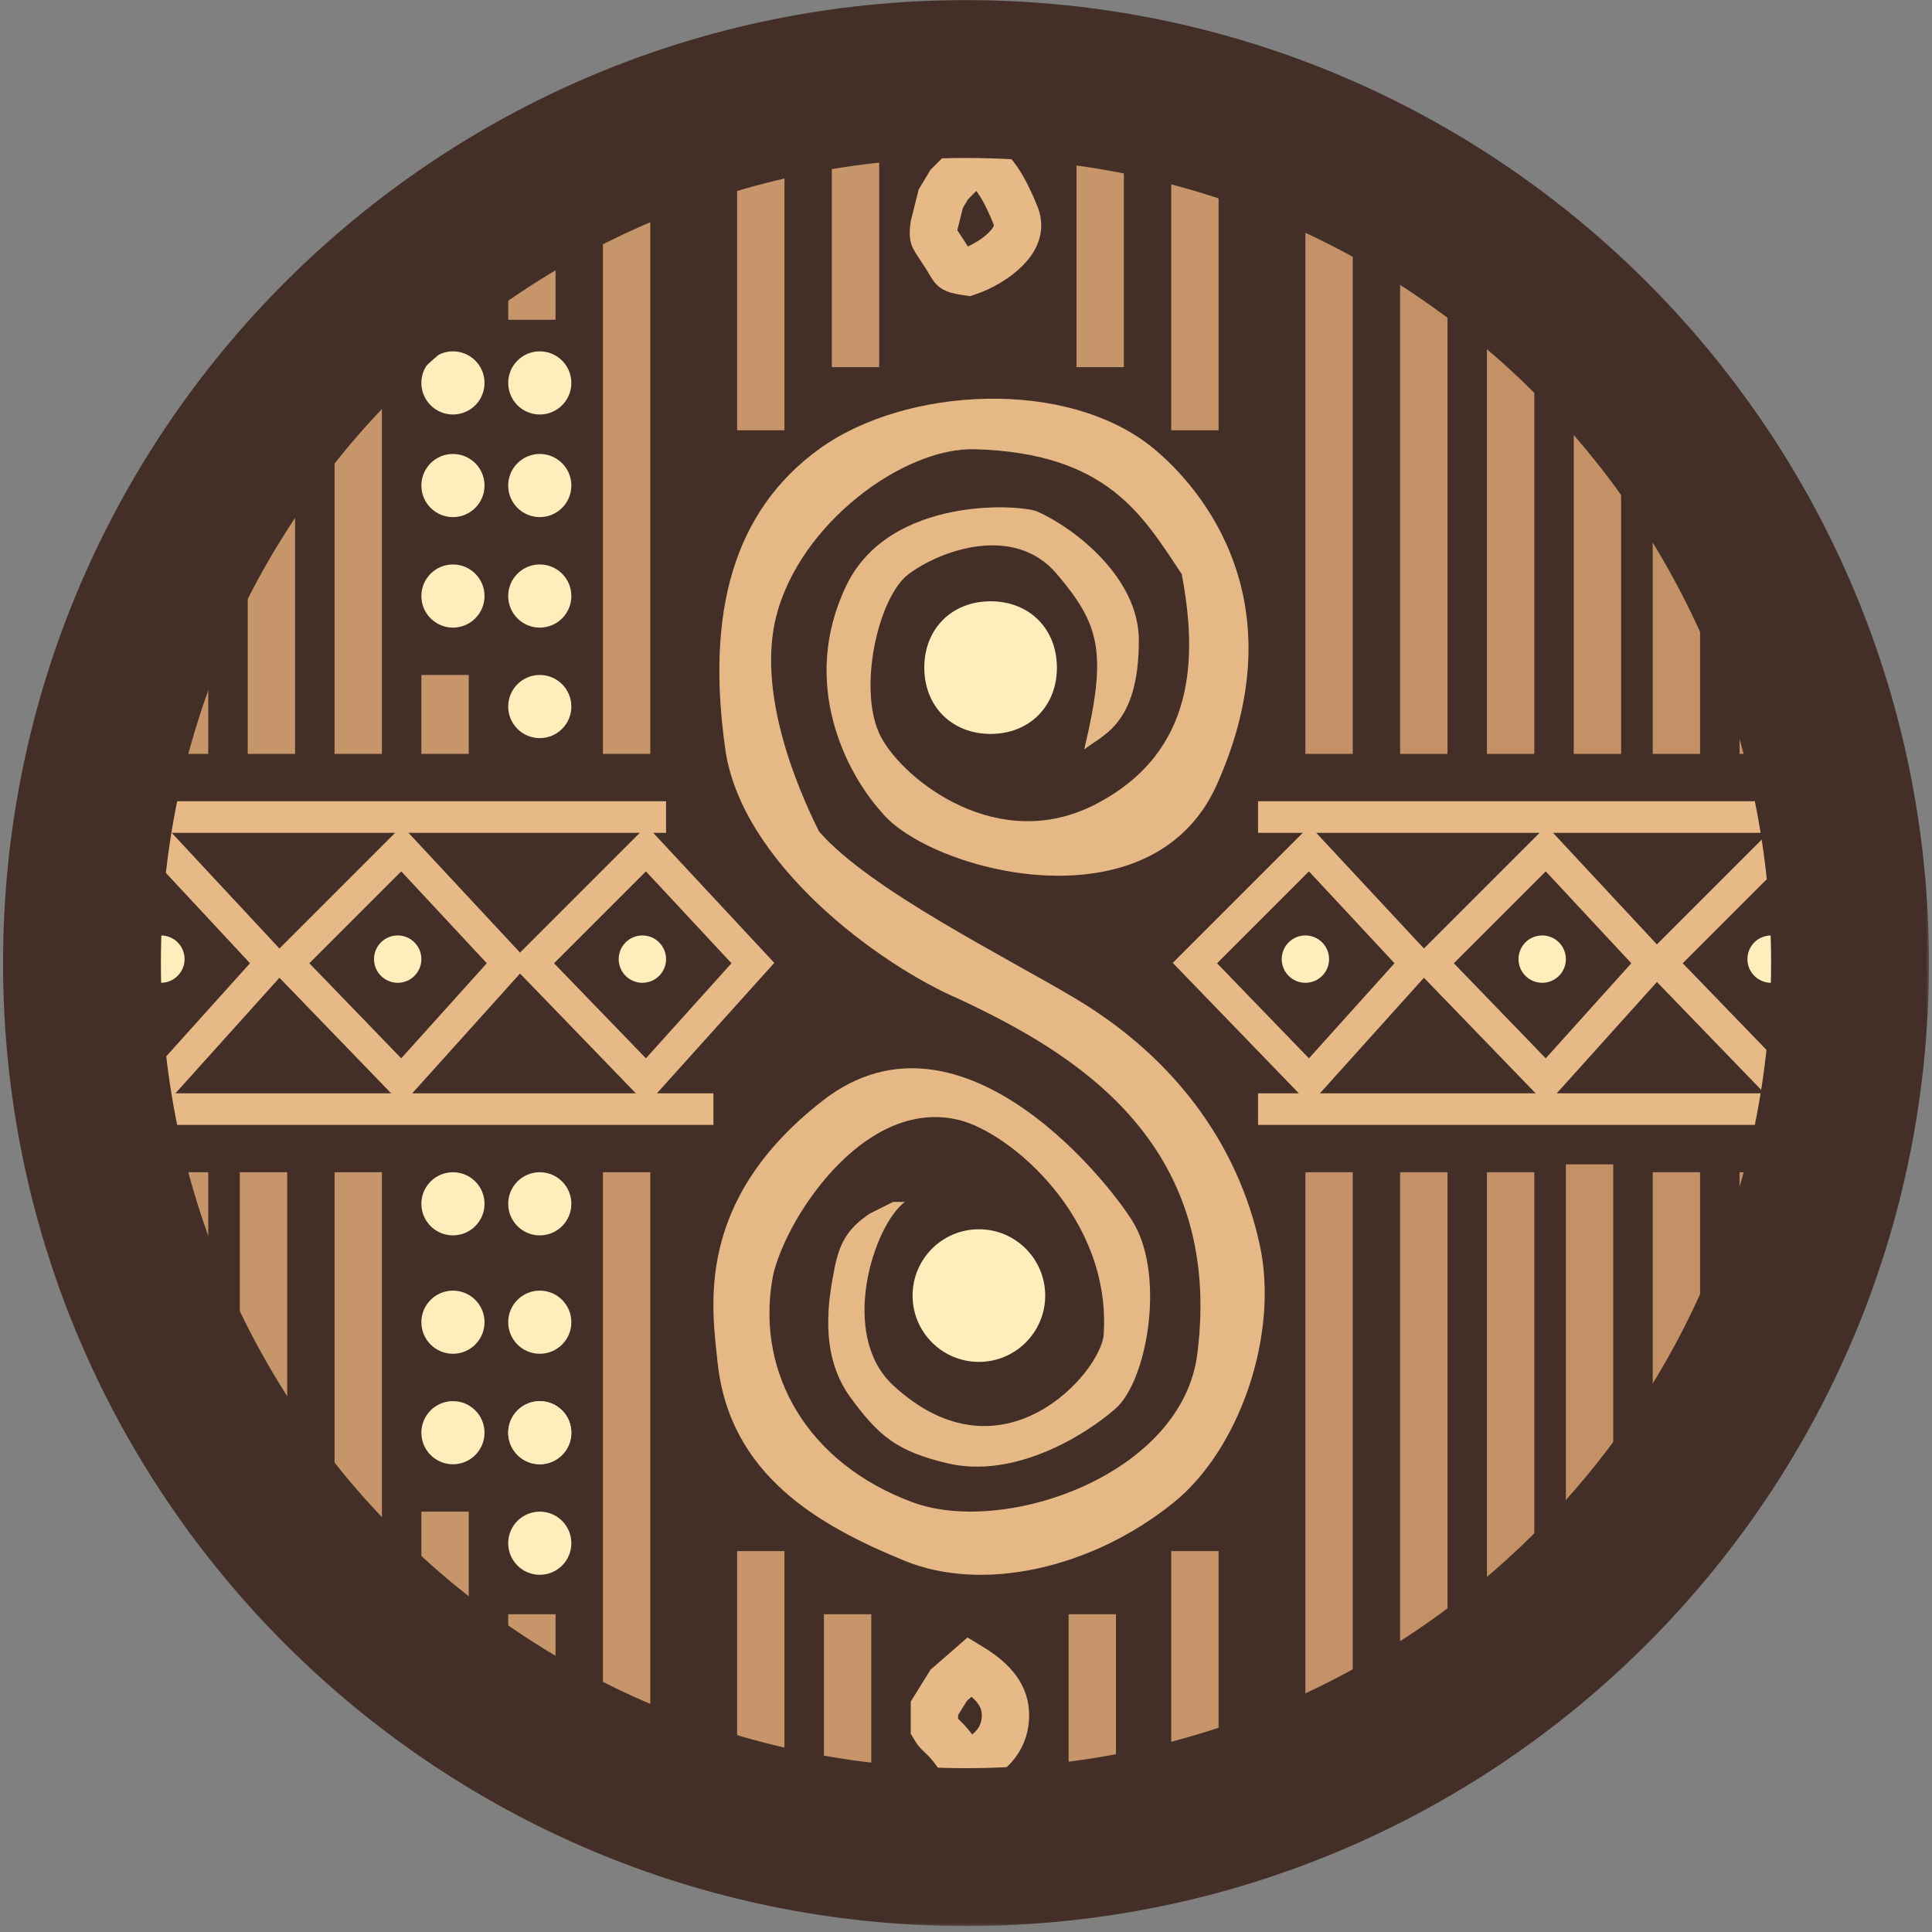 <svg width="230" height="230" viewBox="0 0 230 230" fill="none" xmlns="http://www.w3.org/2000/svg">
<rect x="0" y="0" width="230" height="230" fill="#808080" stroke="none"/>
<rect x="6" y="8" width="218" height="213.302" rx="95" fill="#432F28"/>
<path d="M113.011 21.963L116.026 18.948C116.94 19.479 117.589 20.013 118.139 20.634C119.024 21.633 119.82 23.046 120.855 25.529C121.459 26.978 121.088 28.246 119.788 29.589C118.552 30.865 116.738 31.858 115.235 32.372C114.397 32.251 114.007 32.165 113.736 32.05C113.626 32.002 113.57 31.962 113.524 31.919C113.47 31.87 113.365 31.758 113.22 31.504C112.698 30.59 112.241 29.904 111.887 29.378C111.506 28.809 111.346 28.566 111.238 28.351C111.235 28.344 111.23 28.336 111.226 28.328C111.164 28.213 111.044 27.991 111.194 26.86L111.997 23.655L113.011 21.963Z" stroke="#E6B986" stroke-width="5.638"/>
<path d="M112.944 200.625L115.483 198.414C118.399 200.185 119.698 201.964 119.698 204.188C119.698 206.748 118.262 208.594 115.476 209.956C115.182 209.934 114.925 209.927 114.704 209.925C114.657 209.856 114.604 209.776 114.543 209.683C113.298 207.773 112.556 207.06 111.93 206.475C111.699 206.259 111.623 206.183 111.526 206.057C111.461 205.972 111.369 205.841 111.242 205.627L111.242 203.369L112.944 200.625ZM114.114 209.924C114.114 209.924 114.115 209.924 114.117 209.924L114.114 209.924Z" stroke="#E6B986" stroke-width="5.638"/>
<circle cx="53.922" cy="143.31" r="3.759" fill="#FFEEBB"/>
<circle cx="64.259" cy="143.31" r="3.759" fill="#FFEEBB"/>
<circle cx="64.259" cy="45.586" r="3.759" fill="#FFEEBB"/>
<circle cx="53.922" cy="45.586" r="3.759" fill="#FFEEBB"/>
<circle cx="53.922" cy="57.802" r="3.759" fill="#FFEEBB"/>
<circle cx="53.922" cy="70.957" r="3.759" fill="#FFEEBB"/>
<circle cx="53.922" cy="157.405" r="3.759" fill="#FFEEBB"/>
<circle cx="64.259" cy="157.405" r="3.759" fill="#FFEEBB"/>
<circle cx="64.259" cy="57.802" r="3.759" fill="#FFEEBB"/>
<circle cx="53.922" cy="170.56" r="3.759" fill="#FFEEBB"/>
<circle cx="64.259" cy="170.56" r="3.759" fill="#D9D9D9"/>
<circle cx="64.259" cy="170.56" r="3.759" fill="#FFEEBB"/>
<circle cx="64.259" cy="70.957" r="3.759" fill="#FFEEBB"/>
<circle cx="64.259" cy="183.716" r="3.759" fill="#FFEEBB"/>
<circle cx="64.259" cy="84.112" r="3.759" fill="#FFEEBB"/>
<path d="M60.5 114.651L47.815 101.026L34.19 114.651L47.815 128.746L60.5 114.651Z" stroke="#E7B987" stroke-width="3.759"/>
<circle cx="47.345" cy="114.181" r="2.349" fill="#FFEEBB" stroke="#FFEEBB" stroke-width="0.94"/>
<path d="M89.629 114.651L76.944 101.026L63.319 114.651L76.944 128.746L89.629 114.651Z" stroke="#E7B987" stroke-width="3.759"/>
<circle cx="76.474" cy="114.181" r="2.349" fill="#FFEEBB" stroke="#FFEEBB" stroke-width="0.94"/>
<path d="M32.31 114.651L19.625 101.026L6 114.651L19.625 128.746L32.31 114.651Z" stroke="#E7B987" stroke-width="3.759"/>
<circle cx="19.155" cy="114.181" r="2.349" fill="#FFEEBB" stroke="#FFEEBB" stroke-width="0.94"/>
<path d="M196.75 114.651L184.065 101.026L170.44 114.651L184.065 128.746L196.75 114.651Z" stroke="#E7B987" stroke-width="3.759"/>
<circle cx="183.595" cy="114.181" r="2.349" fill="#FFEEBB" stroke="#FFEEBB" stroke-width="0.94"/>
<path d="M224 114.651L211.315 101.026L197.69 114.651L211.315 128.746L224 114.651Z" stroke="#E7B987" stroke-width="3.759"/>
<circle cx="210.845" cy="114.181" r="2.349" fill="#FFEEBB" stroke="#FFEEBB" stroke-width="0.94"/>
<path d="M168.56 114.651L155.875 101.026L142.25 114.651L155.875 128.746L168.56 114.651Z" stroke="#E7B987" stroke-width="3.759"/>
<circle cx="155.405" cy="114.181" r="2.349" fill="#FFEEBB" stroke="#FFEEBB" stroke-width="0.94"/>
<path d="M106.32 164.916C99.797 158.88 103.998 145.878 107.713 143.092H106.32L103.534 144.485C100.747 146.342 99.912 148.2 99.355 150.986C98.612 154.701 97.497 161.201 101.212 166.309C104.634 171.014 106.875 172.804 112.82 174.203C120.714 176.06 129.072 170.952 132.787 167.702C136.502 164.452 138.654 152.379 135.109 145.878C132.919 141.863 114.678 118.018 97.962 131.019C82.616 142.955 84.752 155.629 85.424 162.13C86.817 175.596 97.497 181.632 107.713 185.811C116.999 189.61 130.001 186.74 139.752 178.846C147.553 172.531 152.289 158.88 149.967 148.2C147.343 136.127 139.752 125.912 128.143 118.947C119.874 113.985 103.534 105.945 97.497 98.98C94.711 93.408 90.161 82.357 92.389 73.441C95.175 62.297 107.601 53.226 116.071 53.475C131.858 53.939 136.037 61.368 140.681 68.334C142.538 78.085 142.474 89.485 130.465 95.73C118.857 101.766 107.713 92.944 104.927 87.836C101.987 82.447 104.462 71.12 108.177 68.334C111.892 65.547 120.714 62.297 125.822 68.334C130.929 74.37 131.858 77.62 129.072 89.229C131.084 87.526 135.573 86.443 135.573 76.227C135.573 68.798 127.989 62.916 123.5 60.904C121.643 60.072 105.931 58.927 100.747 69.727C95.175 81.335 100.747 92.015 104.927 96.658C110.499 103.623 137.059 110.867 144.86 93.408C154.611 71.584 143.002 58.118 137.43 53.475C127.141 44.901 107.712 46.045 97.497 53.475C87.281 60.904 84.031 72.977 86.353 89.229C88.277 102.695 104.462 114.767 114.213 118.947C127.369 125.138 145.788 135.663 142.538 161.201C140.706 175.596 119.562 182.891 108.641 178.846C96.104 174.203 90.068 163.523 91.925 152.379C93.008 145.878 102.605 130.439 114.213 133.341C120.25 134.85 132.323 144.949 131.394 158.88C131.101 163.275 119.365 176.989 106.32 164.916Z" fill="#ECC38D"/>
<path d="M106.32 164.916C99.797 158.88 103.998 145.878 107.713 143.092H106.32L103.534 144.485C100.747 146.342 99.912 148.2 99.355 150.986C98.612 154.701 97.497 161.201 101.212 166.309C104.634 171.014 106.875 172.804 112.82 174.203C120.714 176.06 129.072 170.952 132.787 167.702C136.502 164.452 138.654 152.379 135.109 145.878C132.919 141.863 114.678 118.018 97.962 131.019C82.616 142.955 84.752 155.629 85.424 162.13C86.817 175.596 97.497 181.632 107.713 185.811C116.999 189.61 130.001 186.74 139.752 178.846C147.553 172.531 152.289 158.88 149.967 148.2C147.343 136.127 139.752 125.912 128.143 118.947C119.874 113.985 103.534 105.945 97.497 98.98C94.711 93.408 90.161 82.357 92.389 73.441C95.175 62.297 107.601 53.226 116.071 53.475C131.858 53.939 136.037 61.368 140.681 68.334C142.538 78.085 142.474 89.485 130.465 95.73C118.857 101.766 107.713 92.944 104.927 87.836C101.987 82.447 104.462 71.12 108.177 68.334C111.892 65.547 120.714 62.297 125.822 68.334C130.929 74.37 131.858 77.62 129.072 89.229C131.084 87.526 135.573 86.443 135.573 76.227C135.573 68.798 127.989 62.916 123.5 60.904C121.643 60.072 105.931 58.927 100.747 69.727C95.175 81.335 100.747 92.015 104.927 96.658C110.499 103.623 137.059 110.867 144.86 93.408C154.611 71.584 143.002 58.118 137.43 53.475C127.141 44.901 107.712 46.045 97.497 53.475C87.281 60.904 84.031 72.977 86.353 89.229C88.277 102.695 104.462 114.767 114.213 118.947C127.369 125.138 145.788 135.663 142.538 161.201C140.706 175.596 119.562 182.891 108.641 178.846C96.104 174.203 90.068 163.523 91.925 152.379C93.008 145.878 102.605 130.439 114.213 133.341C120.25 134.85 132.323 144.949 131.394 158.88C131.101 163.275 119.365 176.989 106.32 164.916Z" fill="#D0906C" fill-opacity="0.2"/>
<circle cx="116.535" cy="154.235" r="7.894" fill="#FFEEBB"/>
<path d="M125.822 79.476C125.822 84.092 122.544 87.37 117.928 87.37C113.312 87.37 110.034 84.092 110.034 79.476C110.034 74.86 113.312 71.582 117.928 71.582C122.544 71.582 125.822 74.86 125.822 79.476Z" fill="#FFEEBB"/>
<line x1="21.974" y1="62.5" x2="21.974" y2="89.75" stroke="#C6956A" stroke-width="5.638"/>
<line x1="52.983" y1="27.732" x2="52.983" y2="38.069" stroke="#C6956A" stroke-width="5.638"/>
<line x1="63.319" y1="22.095" x2="63.319" y2="38.069" stroke="#C6956A" stroke-width="5.638"/>
<line x1="52.983" y1="80.353" x2="52.983" y2="89.75" stroke="#C6956A" stroke-width="5.638"/>
<line x1="21.974" y1="139.552" x2="21.974" y2="166.802" stroke="#C6956A" stroke-width="5.638"/>
<line x1="52.983" y1="179.957" x2="52.983" y2="201.569" stroke="#C6956A" stroke-width="5.638"/>
<line x1="63.319" y1="192.173" x2="63.319" y2="209.087" stroke="#C6956A" stroke-width="5.638"/>
<line x1="32.31" y1="47.466" x2="32.31" y2="89.75" stroke="#C6956A" stroke-width="5.638"/>
<line x1="31.371" y1="139.552" x2="31.371" y2="181.836" stroke="#C6956A" stroke-width="5.638"/>
<line x1="42.647" y1="35.25" x2="42.647" y2="89.75" stroke="#C6956A" stroke-width="5.638"/>
<line x1="42.647" y1="139.552" x2="42.647" y2="194.991" stroke="#C6956A" stroke-width="5.638"/>
<line x1="74.595" y1="15.518" x2="74.595" y2="89.75" stroke="#C6956A" stroke-width="5.638"/>
<line x1="74.595" y1="139.552" x2="74.595" y2="212.845" stroke="#C6956A" stroke-width="5.638"/>
<line x1="90.569" y1="184.655" x2="90.569" y2="217.543" stroke="#C6956A" stroke-width="5.638"/>
<line x1="142.25" y1="184.655" x2="142.25" y2="217.543" stroke="#C6956A" stroke-width="5.638"/>
<line x1="100.905" y1="192.173" x2="100.905" y2="221.302" stroke="#C6956A" stroke-width="5.638"/>
<line x1="130.034" y1="192.173" x2="130.034" y2="220.363" stroke="#C6956A" stroke-width="5.638"/>
<line x1="90.569" y1="10.819" x2="90.569" y2="51.224" stroke="#C6956A" stroke-width="5.638"/>
<line x1="101.845" y1="8" x2="101.845" y2="43.707" stroke="#C6956A" stroke-width="5.638"/>
<line x1="130.974" y1="8" x2="130.974" y2="43.707" stroke="#C6956A" stroke-width="5.638"/>
<line x1="142.25" y1="10.819" x2="142.25" y2="51.224" stroke="#C6956A" stroke-width="5.638"/>
<line x1="158.224" y1="15.518" x2="158.224" y2="89.75" stroke="#C49166" stroke-width="5.638"/>
<line x1="158.224" y1="139.552" x2="158.224" y2="213.785" stroke="#C49166" stroke-width="5.638"/>
<line x1="169.5" y1="22.095" x2="169.5" y2="89.75" stroke="#C49166" stroke-width="5.638"/>
<line x1="169.5" y1="139.552" x2="169.5" y2="207.207" stroke="#C49166" stroke-width="5.638"/>
<line x1="179.836" y1="30.552" x2="179.836" y2="89.75" stroke="#C49166" stroke-width="5.638"/>
<line x1="219.302" y1="97.267" x2="149.767" y2="97.267" stroke="#E7B987" stroke-width="3.759"/>
<line x1="79.293" y1="97.267" x2="9.758" y2="97.267" stroke="#E7B987" stroke-width="3.759"/>
<line x1="219.302" y1="132.035" x2="149.767" y2="132.035" stroke="#E7B987" stroke-width="3.759"/>
<line x1="84.931" y1="132.035" x2="9.759" y2="132.035" stroke="#E7B987" stroke-width="3.759"/>
<line x1="179.836" y1="139.552" x2="179.836" y2="200.629" stroke="#C49166" stroke-width="5.638"/>
<line x1="190.172" y1="39.009" x2="190.172" y2="89.75" stroke="#C49166" stroke-width="5.638"/>
<line x1="189.233" y1="138.612" x2="189.233" y2="191.233" stroke="#C49166" stroke-width="5.638"/>
<line x1="199.569" y1="48.405" x2="199.569" y2="89.75" stroke="#C49166" stroke-width="5.638"/>
<line x1="199.569" y1="139.552" x2="199.569" y2="179.957" stroke="#C49166" stroke-width="5.638"/>
<line x1="209.905" y1="65.319" x2="209.905" y2="89.75" stroke="#C49166" stroke-width="5.638"/>
<line x1="209.905" y1="139.552" x2="209.905" y2="164.922" stroke="#C49166" stroke-width="5.638"/>
<mask id="path-71-outside-1_53_759" maskUnits="userSpaceOnUse" x="-0.242" y="-0.59" width="230" height="230" fill="black">
<rect fill="white" x="-0.242" y="-0.59" width="230" height="230"/>
<path d="M220.241 114.652C220.241 172.775 173.123 219.893 115 219.893C56.877 219.893 9.758 172.775 9.758 114.652C9.758 56.528 56.877 9.41 115 9.41C173.123 9.41 220.241 56.528 220.241 114.652Z"/>
</mask>
<path d="M210.845 114.652C210.845 167.585 167.933 210.496 115 210.496V229.289C178.312 229.289 229.638 177.964 229.638 114.652H210.845ZM115 210.496C62.066 210.496 19.155 167.585 19.155 114.652H0.362C0.362 177.964 51.687 229.289 115 229.289V210.496ZM19.155 114.652C19.155 61.718 62.066 18.807 115 18.807V0.014C51.687 0.014 0.362 51.339 0.362 114.652H19.155ZM115 18.807C167.933 18.807 210.845 61.718 210.845 114.652H229.638C229.638 51.339 178.312 0.014 115 0.014V18.807Z" fill="#432F28" mask="url(#path-71-outside-1_53_759)"/>
</svg>
